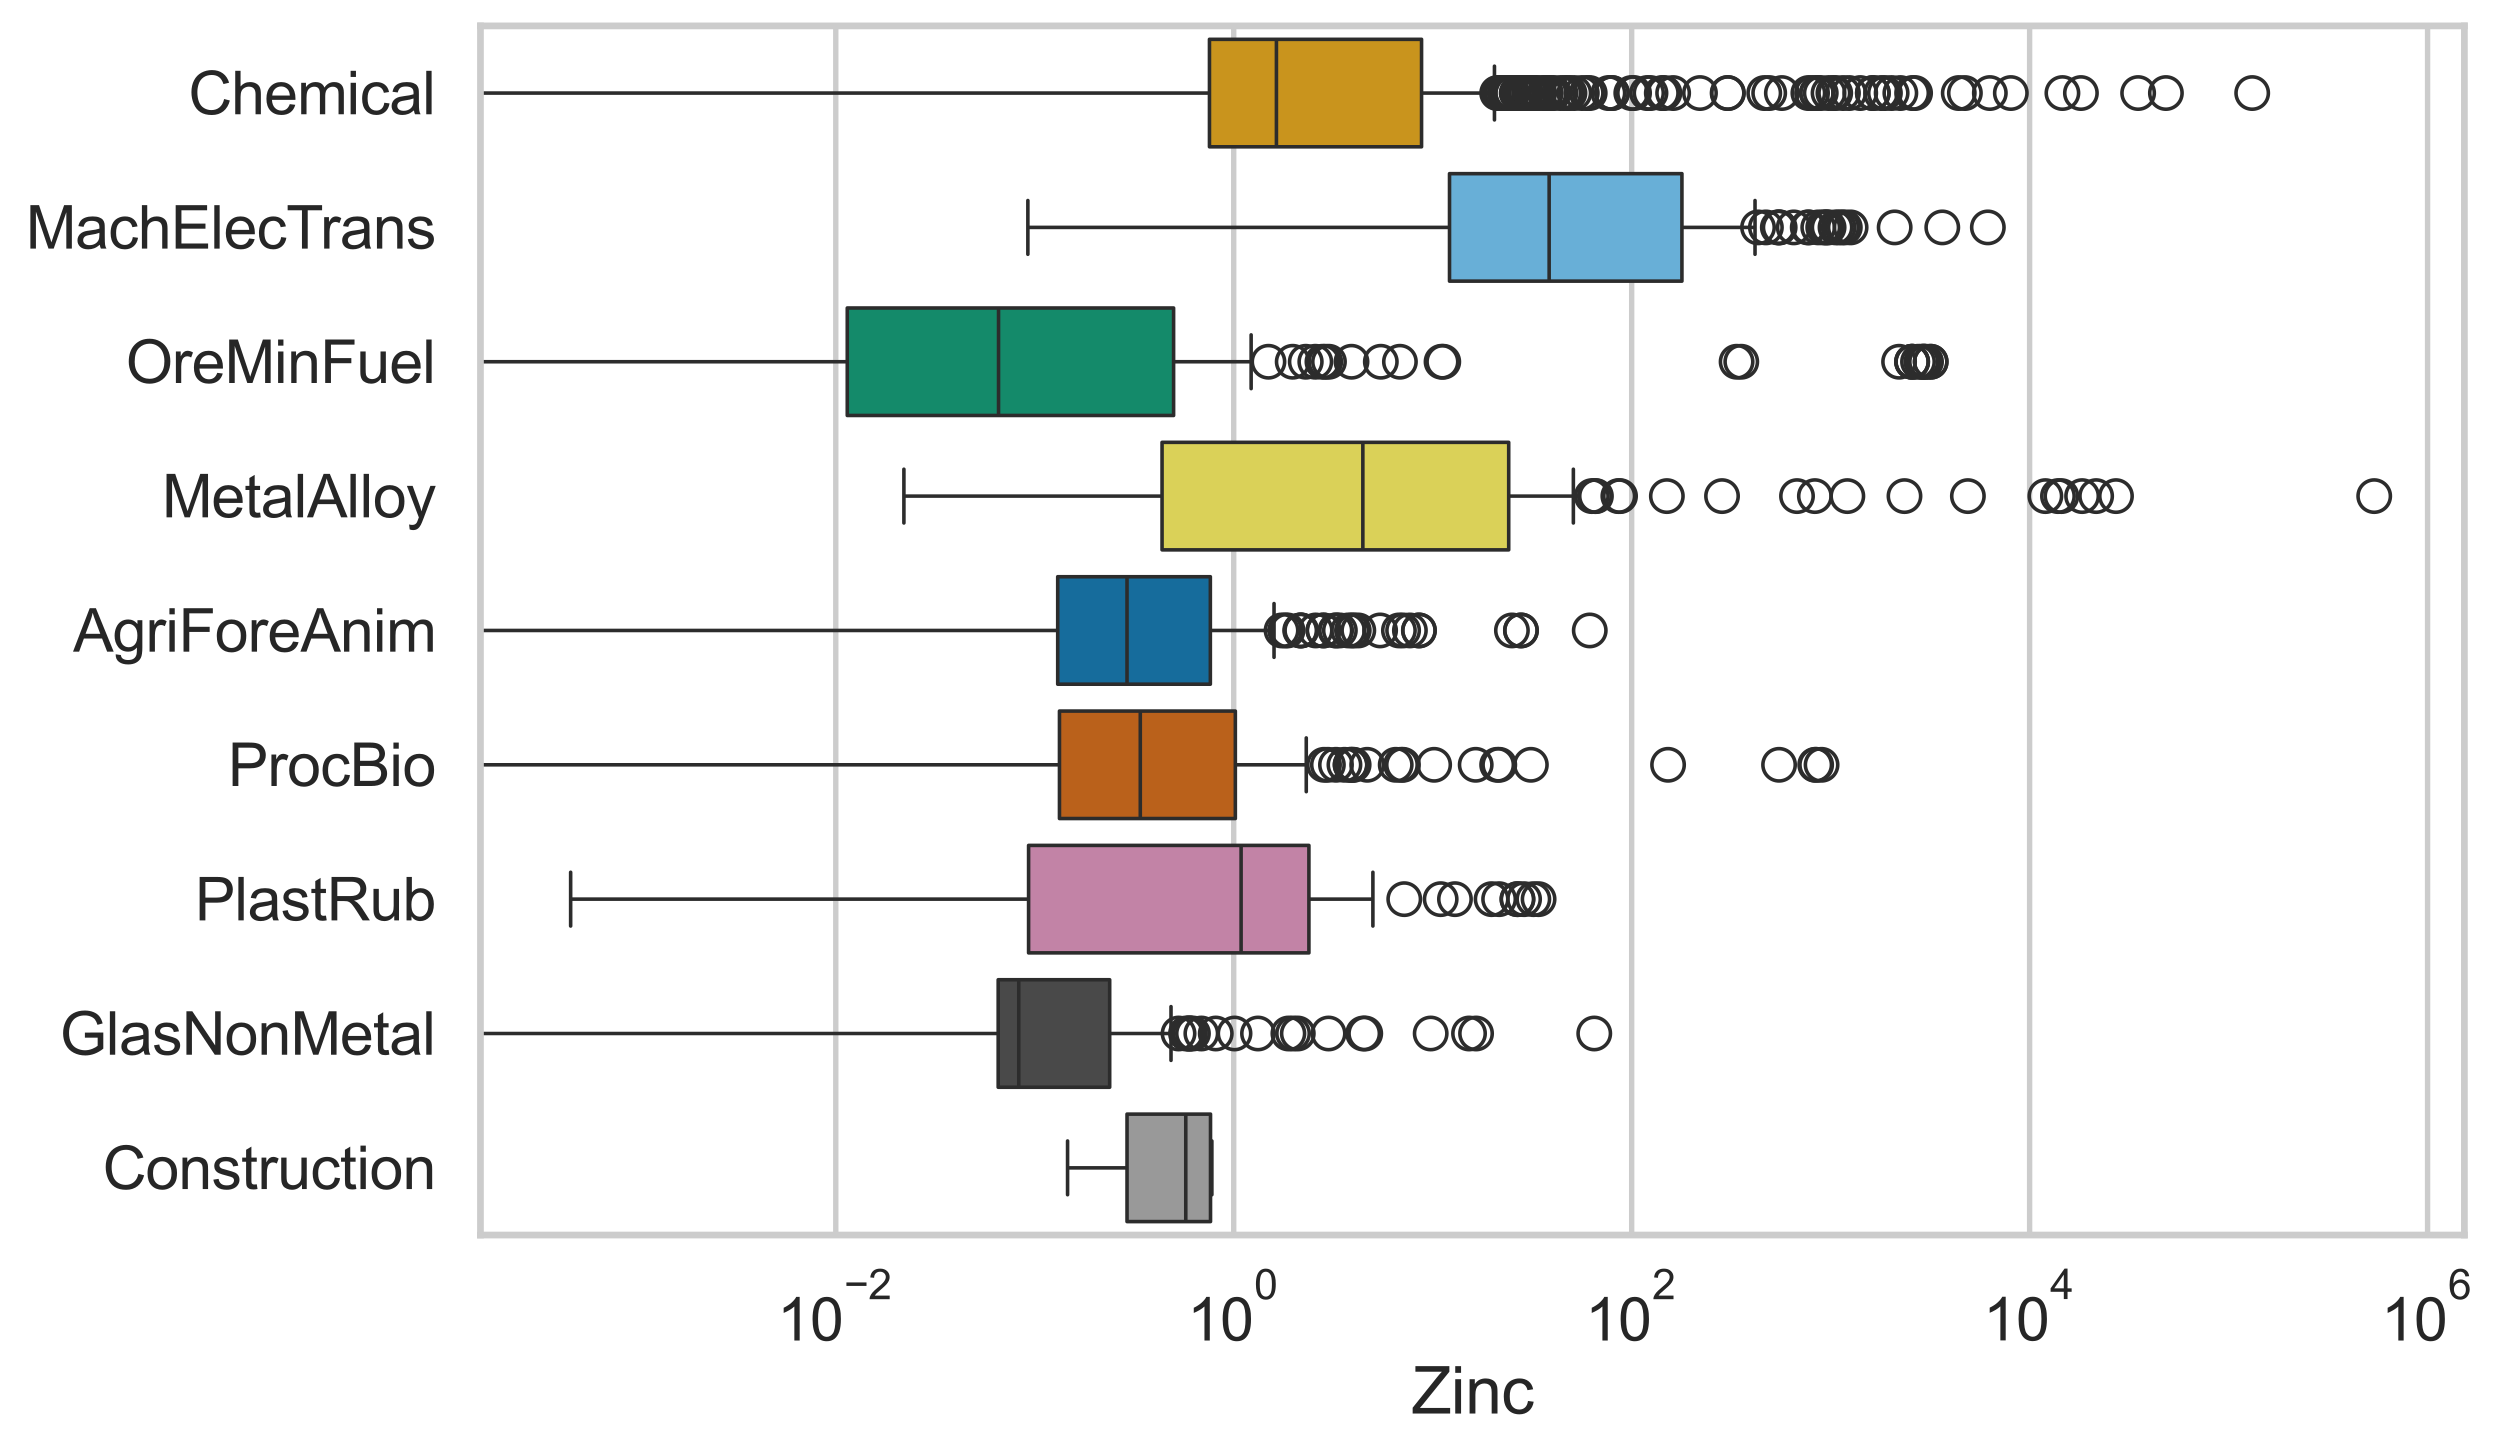 <?xml version="1.0" encoding="utf-8" standalone="no"?>
<!DOCTYPE svg PUBLIC "-//W3C//DTD SVG 1.1//EN"
  "http://www.w3.org/Graphics/SVG/1.1/DTD/svg11.dtd">
<svg xmlns:xlink="http://www.w3.org/1999/xlink" width="695.663pt" height="404.121pt" viewBox="0 0 695.663 404.121" xmlns="http://www.w3.org/2000/svg" version="1.1">
 <defs>
  <style type="text/css">*{stroke-linejoin: round; stroke-linecap: butt}</style>
 </defs>
 <g id="figure_1">
  <g id="patch_1">
   <path d="M 0 404.121 
L 695.663 404.121 
L 695.663 0 
L 0 0 
z
" style="fill: #ffffff"/>
  </g>
  <g id="axes_1">
   <g id="patch_2">
    <path d="M 133.697 343.665 
L 685.754 343.665 
L 685.754 7.2 
L 133.697 7.2 
z
" style="fill: #ffffff"/>
   </g>
   <g id="matplotlib.axis_1">
    <g id="xtick_1">
     <g id="line2d_1">
      <path d="M 232.564 343.665 
L 232.564 7.2 
" clip-path="url(#p5428b8d199)" style="fill: none; stroke: #cccccc; stroke-width: 1.5; stroke-linecap: round"/>
     </g>
     <g id="text_1">
      <!-- $\mathdefault{10^{-2}}$ -->
      <g style="fill: #262626" transform="translate(216.229 373.18) scale(0.165 -0.165)">
       <defs>
        <path id="ArialMT-31" d="M 2384 0 
L 1822 0 
L 1822 3584 
Q 1619 3391 1289 3197 
Q 959 3003 697 2906 
L 697 3450 
Q 1169 3672 1522 3987 
Q 1875 4303 2022 4600 
L 2384 4600 
L 2384 0 
z
" transform="scale(0.016)"/>
        <path id="ArialMT-30" d="M 266 2259 
Q 266 3072 433 3567 
Q 600 4063 929 4331 
Q 1259 4600 1759 4600 
Q 2128 4600 2406 4451 
Q 2684 4303 2865 4023 
Q 3047 3744 3150 3342 
Q 3253 2941 3253 2259 
Q 3253 1453 3087 958 
Q 2922 463 2592 192 
Q 2263 -78 1759 -78 
Q 1097 -78 719 397 
Q 266 969 266 2259 
z
M 844 2259 
Q 844 1131 1108 757 
Q 1372 384 1759 384 
Q 2147 384 2411 759 
Q 2675 1134 2675 2259 
Q 2675 3391 2411 3762 
Q 2147 4134 1753 4134 
Q 1366 4134 1134 3806 
Q 844 3388 844 2259 
z
" transform="scale(0.016)"/>
        <path id="ArialMT-2212" d="M 3381 1997 
L 356 1997 
L 356 2522 
L 3381 2522 
L 3381 1997 
z
" transform="scale(0.016)"/>
        <path id="ArialMT-32" d="M 3222 541 
L 3222 0 
L 194 0 
Q 188 203 259 391 
Q 375 700 629 1000 
Q 884 1300 1366 1694 
Q 2113 2306 2375 2664 
Q 2638 3022 2638 3341 
Q 2638 3675 2398 3904 
Q 2159 4134 1775 4134 
Q 1369 4134 1125 3890 
Q 881 3647 878 3216 
L 300 3275 
Q 359 3922 746 4261 
Q 1134 4600 1788 4600 
Q 2447 4600 2831 4234 
Q 3216 3869 3216 3328 
Q 3216 3053 3103 2787 
Q 2991 2522 2730 2228 
Q 2469 1934 1863 1422 
Q 1356 997 1212 845 
Q 1069 694 975 541 
L 3222 541 
z
" transform="scale(0.016)"/>
       </defs>
       <use xlink:href="#ArialMT-31" transform="translate(0 0.994)"/>
       <use xlink:href="#ArialMT-30" transform="translate(55.615 0.994)"/>
       <use xlink:href="#ArialMT-2212" transform="translate(112.973 70.688) scale(0.7)"/>
       <use xlink:href="#ArialMT-32" transform="translate(153.852 70.688) scale(0.7)"/>
      </g>
     </g>
    </g>
    <g id="xtick_2">
     <g id="line2d_2">
      <path d="M 343.301 343.665 
L 343.301 7.2 
" clip-path="url(#p5428b8d199)" style="fill: none; stroke: #cccccc; stroke-width: 1.5; stroke-linecap: round"/>
     </g>
     <g id="text_2">
      <!-- $\mathdefault{10^{0}}$ -->
      <g style="fill: #262626" transform="translate(330.348 373.18) scale(0.165 -0.165)">
       <use xlink:href="#ArialMT-31" transform="translate(0 0.994)"/>
       <use xlink:href="#ArialMT-30" transform="translate(55.615 0.994)"/>
       <use xlink:href="#ArialMT-30" transform="translate(112.973 70.688) scale(0.7)"/>
      </g>
     </g>
    </g>
    <g id="xtick_3">
     <g id="line2d_3">
      <path d="M 454.037 343.665 
L 454.037 7.2 
" clip-path="url(#p5428b8d199)" style="fill: none; stroke: #cccccc; stroke-width: 1.5; stroke-linecap: round"/>
     </g>
     <g id="text_3">
      <!-- $\mathdefault{10^{2}}$ -->
      <g style="fill: #262626" transform="translate(441.085 373.18) scale(0.165 -0.165)">
       <use xlink:href="#ArialMT-31" transform="translate(0 0.994)"/>
       <use xlink:href="#ArialMT-30" transform="translate(55.615 0.994)"/>
       <use xlink:href="#ArialMT-32" transform="translate(112.973 70.688) scale(0.7)"/>
      </g>
     </g>
    </g>
    <g id="xtick_4">
     <g id="line2d_4">
      <path d="M 564.774 343.665 
L 564.774 7.2 
" clip-path="url(#p5428b8d199)" style="fill: none; stroke: #cccccc; stroke-width: 1.5; stroke-linecap: round"/>
     </g>
     <g id="text_4">
      <!-- $\mathdefault{10^{4}}$ -->
      <g style="fill: #262626" transform="translate(551.822 373.015) scale(0.165 -0.165)">
       <defs>
        <path id="ArialMT-34" d="M 2069 0 
L 2069 1097 
L 81 1097 
L 81 1613 
L 2172 4581 
L 2631 4581 
L 2631 1613 
L 3250 1613 
L 3250 1097 
L 2631 1097 
L 2631 0 
L 2069 0 
z
M 2069 1613 
L 2069 3678 
L 634 1613 
L 2069 1613 
z
" transform="scale(0.016)"/>
       </defs>
       <use xlink:href="#ArialMT-31" transform="translate(0 0.202)"/>
       <use xlink:href="#ArialMT-30" transform="translate(55.615 0.202)"/>
       <use xlink:href="#ArialMT-34" transform="translate(112.973 69.895) scale(0.7)"/>
      </g>
     </g>
    </g>
    <g id="xtick_5">
     <g id="line2d_5">
      <path d="M 675.511 343.665 
L 675.511 7.2 
" clip-path="url(#p5428b8d199)" style="fill: none; stroke: #cccccc; stroke-width: 1.5; stroke-linecap: round"/>
     </g>
     <g id="text_5">
      <!-- $\mathdefault{10^{6}}$ -->
      <g style="fill: #262626" transform="translate(662.558 373.18) scale(0.165 -0.165)">
       <defs>
        <path id="ArialMT-36" d="M 3184 3459 
L 2625 3416 
Q 2550 3747 2413 3897 
Q 2184 4138 1850 4138 
Q 1581 4138 1378 3988 
Q 1113 3794 959 3422 
Q 806 3050 800 2363 
Q 1003 2672 1297 2822 
Q 1591 2972 1913 2972 
Q 2475 2972 2870 2558 
Q 3266 2144 3266 1488 
Q 3266 1056 3080 686 
Q 2894 316 2569 119 
Q 2244 -78 1831 -78 
Q 1128 -78 684 439 
Q 241 956 241 2144 
Q 241 3472 731 4075 
Q 1159 4600 1884 4600 
Q 2425 4600 2770 4297 
Q 3116 3994 3184 3459 
z
M 888 1484 
Q 888 1194 1011 928 
Q 1134 663 1356 523 
Q 1578 384 1822 384 
Q 2178 384 2434 671 
Q 2691 959 2691 1453 
Q 2691 1928 2437 2201 
Q 2184 2475 1800 2475 
Q 1419 2475 1153 2201 
Q 888 1928 888 1484 
z
" transform="scale(0.016)"/>
       </defs>
       <use xlink:href="#ArialMT-31" transform="translate(0 0.994)"/>
       <use xlink:href="#ArialMT-30" transform="translate(55.615 0.994)"/>
       <use xlink:href="#ArialMT-36" transform="translate(112.973 70.688) scale(0.7)"/>
      </g>
     </g>
    </g>
    <g id="text_6">
     <!-- Zinc -->
     <g style="fill: #262626" transform="translate(392.724 393.344) scale(0.18 -0.18)">
      <defs>
       <path id="ArialMT-5a" d="M 128 0 
L 128 563 
L 2475 3497 
Q 2725 3809 2950 4041 
L 394 4041 
L 394 4581 
L 3675 4581 
L 3675 4041 
L 1103 863 
L 825 541 
L 3750 541 
L 3750 0 
L 128 0 
z
" transform="scale(0.016)"/>
       <path id="ArialMT-69" d="M 425 3934 
L 425 4581 
L 988 4581 
L 988 3934 
L 425 3934 
z
M 425 0 
L 425 3319 
L 988 3319 
L 988 0 
L 425 0 
z
" transform="scale(0.016)"/>
       <path id="ArialMT-6e" d="M 422 0 
L 422 3319 
L 928 3319 
L 928 2847 
Q 1294 3394 1984 3394 
Q 2284 3394 2536 3286 
Q 2788 3178 2913 3003 
Q 3038 2828 3088 2588 
Q 3119 2431 3119 2041 
L 3119 0 
L 2556 0 
L 2556 2019 
Q 2556 2363 2490 2533 
Q 2425 2703 2258 2804 
Q 2091 2906 1866 2906 
Q 1506 2906 1245 2678 
Q 984 2450 984 1813 
L 984 0 
L 422 0 
z
" transform="scale(0.016)"/>
       <path id="ArialMT-63" d="M 2588 1216 
L 3141 1144 
Q 3050 572 2676 248 
Q 2303 -75 1759 -75 
Q 1078 -75 664 370 
Q 250 816 250 1647 
Q 250 2184 428 2587 
Q 606 2991 970 3192 
Q 1334 3394 1763 3394 
Q 2303 3394 2647 3120 
Q 2991 2847 3088 2344 
L 2541 2259 
Q 2463 2594 2264 2762 
Q 2066 2931 1784 2931 
Q 1359 2931 1093 2626 
Q 828 2322 828 1663 
Q 828 994 1084 691 
Q 1341 388 1753 388 
Q 2084 388 2306 591 
Q 2528 794 2588 1216 
z
" transform="scale(0.016)"/>
      </defs>
      <use xlink:href="#ArialMT-5a"/>
      <use xlink:href="#ArialMT-69" transform="translate(61.084 0)"/>
      <use xlink:href="#ArialMT-6e" transform="translate(83.301 0)"/>
      <use xlink:href="#ArialMT-63" transform="translate(138.916 0)"/>
     </g>
    </g>
   </g>
   <g id="matplotlib.axis_2">
    <g id="ytick_1">
     <g id="text_7">
      <!-- Chemical -->
      <g style="fill: #262626" transform="translate(52.428 31.798) scale(0.165 -0.165)">
       <defs>
        <path id="ArialMT-43" d="M 3763 1606 
L 4369 1453 
Q 4178 706 3683 314 
Q 3188 -78 2472 -78 
Q 1731 -78 1267 223 
Q 803 525 561 1097 
Q 319 1669 319 2325 
Q 319 3041 592 3573 
Q 866 4106 1370 4382 
Q 1875 4659 2481 4659 
Q 3169 4659 3637 4309 
Q 4106 3959 4291 3325 
L 3694 3184 
Q 3534 3684 3231 3912 
Q 2928 4141 2469 4141 
Q 1941 4141 1586 3887 
Q 1231 3634 1087 3207 
Q 944 2781 944 2328 
Q 944 1744 1114 1308 
Q 1284 872 1643 656 
Q 2003 441 2422 441 
Q 2931 441 3284 734 
Q 3638 1028 3763 1606 
z
" transform="scale(0.016)"/>
        <path id="ArialMT-68" d="M 422 0 
L 422 4581 
L 984 4581 
L 984 2938 
Q 1378 3394 1978 3394 
Q 2347 3394 2619 3248 
Q 2891 3103 3008 2847 
Q 3125 2591 3125 2103 
L 3125 0 
L 2563 0 
L 2563 2103 
Q 2563 2525 2380 2717 
Q 2197 2909 1863 2909 
Q 1613 2909 1392 2779 
Q 1172 2650 1078 2428 
Q 984 2206 984 1816 
L 984 0 
L 422 0 
z
" transform="scale(0.016)"/>
        <path id="ArialMT-65" d="M 2694 1069 
L 3275 997 
Q 3138 488 2766 206 
Q 2394 -75 1816 -75 
Q 1088 -75 661 373 
Q 234 822 234 1631 
Q 234 2469 665 2931 
Q 1097 3394 1784 3394 
Q 2450 3394 2872 2941 
Q 3294 2488 3294 1666 
Q 3294 1616 3291 1516 
L 816 1516 
Q 847 969 1125 678 
Q 1403 388 1819 388 
Q 2128 388 2347 550 
Q 2566 713 2694 1069 
z
M 847 1978 
L 2700 1978 
Q 2663 2397 2488 2606 
Q 2219 2931 1791 2931 
Q 1403 2931 1139 2672 
Q 875 2413 847 1978 
z
" transform="scale(0.016)"/>
        <path id="ArialMT-6d" d="M 422 0 
L 422 3319 
L 925 3319 
L 925 2853 
Q 1081 3097 1340 3245 
Q 1600 3394 1931 3394 
Q 2300 3394 2536 3241 
Q 2772 3088 2869 2813 
Q 3263 3394 3894 3394 
Q 4388 3394 4653 3120 
Q 4919 2847 4919 2278 
L 4919 0 
L 4359 0 
L 4359 2091 
Q 4359 2428 4304 2576 
Q 4250 2725 4106 2815 
Q 3963 2906 3769 2906 
Q 3419 2906 3187 2673 
Q 2956 2441 2956 1928 
L 2956 0 
L 2394 0 
L 2394 2156 
Q 2394 2531 2256 2718 
Q 2119 2906 1806 2906 
Q 1569 2906 1367 2781 
Q 1166 2656 1075 2415 
Q 984 2175 984 1722 
L 984 0 
L 422 0 
z
" transform="scale(0.016)"/>
        <path id="ArialMT-61" d="M 2588 409 
Q 2275 144 1986 34 
Q 1697 -75 1366 -75 
Q 819 -75 525 192 
Q 231 459 231 875 
Q 231 1119 342 1320 
Q 453 1522 633 1644 
Q 813 1766 1038 1828 
Q 1203 1872 1538 1913 
Q 2219 1994 2541 2106 
Q 2544 2222 2544 2253 
Q 2544 2597 2384 2738 
Q 2169 2928 1744 2928 
Q 1347 2928 1158 2789 
Q 969 2650 878 2297 
L 328 2372 
Q 403 2725 575 2942 
Q 747 3159 1072 3276 
Q 1397 3394 1825 3394 
Q 2250 3394 2515 3294 
Q 2781 3194 2906 3042 
Q 3031 2891 3081 2659 
Q 3109 2516 3109 2141 
L 3109 1391 
Q 3109 606 3145 398 
Q 3181 191 3288 0 
L 2700 0 
Q 2613 175 2588 409 
z
M 2541 1666 
Q 2234 1541 1622 1453 
Q 1275 1403 1131 1340 
Q 988 1278 909 1158 
Q 831 1038 831 891 
Q 831 666 1001 516 
Q 1172 366 1500 366 
Q 1825 366 2078 508 
Q 2331 650 2450 897 
Q 2541 1088 2541 1459 
L 2541 1666 
z
" transform="scale(0.016)"/>
        <path id="ArialMT-6c" d="M 409 0 
L 409 4581 
L 972 4581 
L 972 0 
L 409 0 
z
" transform="scale(0.016)"/>
       </defs>
       <use xlink:href="#ArialMT-43"/>
       <use xlink:href="#ArialMT-68" transform="translate(72.217 0)"/>
       <use xlink:href="#ArialMT-65" transform="translate(127.832 0)"/>
       <use xlink:href="#ArialMT-6d" transform="translate(183.447 0)"/>
       <use xlink:href="#ArialMT-69" transform="translate(266.748 0)"/>
       <use xlink:href="#ArialMT-63" transform="translate(288.965 0)"/>
       <use xlink:href="#ArialMT-61" transform="translate(338.965 0)"/>
       <use xlink:href="#ArialMT-6c" transform="translate(394.58 0)"/>
      </g>
     </g>
    </g>
    <g id="ytick_2">
     <g id="text_8">
      <!-- MachElecTrans -->
      <g style="fill: #262626" transform="translate(7.2 69.183) scale(0.165 -0.165)">
       <defs>
        <path id="ArialMT-4d" d="M 475 0 
L 475 4581 
L 1388 4581 
L 2472 1338 
Q 2622 884 2691 659 
Q 2769 909 2934 1394 
L 4031 4581 
L 4847 4581 
L 4847 0 
L 4263 0 
L 4263 3834 
L 2931 0 
L 2384 0 
L 1059 3900 
L 1059 0 
L 475 0 
z
" transform="scale(0.016)"/>
        <path id="ArialMT-45" d="M 506 0 
L 506 4581 
L 3819 4581 
L 3819 4041 
L 1113 4041 
L 1113 2638 
L 3647 2638 
L 3647 2100 
L 1113 2100 
L 1113 541 
L 3925 541 
L 3925 0 
L 506 0 
z
" transform="scale(0.016)"/>
        <path id="ArialMT-54" d="M 1659 0 
L 1659 4041 
L 150 4041 
L 150 4581 
L 3781 4581 
L 3781 4041 
L 2266 4041 
L 2266 0 
L 1659 0 
z
" transform="scale(0.016)"/>
        <path id="ArialMT-72" d="M 416 0 
L 416 3319 
L 922 3319 
L 922 2816 
Q 1116 3169 1280 3281 
Q 1444 3394 1641 3394 
Q 1925 3394 2219 3213 
L 2025 2691 
Q 1819 2813 1613 2813 
Q 1428 2813 1281 2702 
Q 1134 2591 1072 2394 
Q 978 2094 978 1738 
L 978 0 
L 416 0 
z
" transform="scale(0.016)"/>
        <path id="ArialMT-73" d="M 197 991 
L 753 1078 
Q 800 744 1014 566 
Q 1228 388 1613 388 
Q 2000 388 2187 545 
Q 2375 703 2375 916 
Q 2375 1106 2209 1216 
Q 2094 1291 1634 1406 
Q 1016 1563 777 1677 
Q 538 1791 414 1992 
Q 291 2194 291 2438 
Q 291 2659 392 2848 
Q 494 3038 669 3163 
Q 800 3259 1026 3326 
Q 1253 3394 1513 3394 
Q 1903 3394 2198 3281 
Q 2494 3169 2634 2976 
Q 2775 2784 2828 2463 
L 2278 2388 
Q 2241 2644 2061 2787 
Q 1881 2931 1553 2931 
Q 1166 2931 1000 2803 
Q 834 2675 834 2503 
Q 834 2394 903 2306 
Q 972 2216 1119 2156 
Q 1203 2125 1616 2013 
Q 2213 1853 2448 1751 
Q 2684 1650 2818 1456 
Q 2953 1263 2953 975 
Q 2953 694 2789 445 
Q 2625 197 2315 61 
Q 2006 -75 1616 -75 
Q 969 -75 630 194 
Q 291 463 197 991 
z
" transform="scale(0.016)"/>
       </defs>
       <use xlink:href="#ArialMT-4d"/>
       <use xlink:href="#ArialMT-61" transform="translate(83.301 0)"/>
       <use xlink:href="#ArialMT-63" transform="translate(138.916 0)"/>
       <use xlink:href="#ArialMT-68" transform="translate(188.916 0)"/>
       <use xlink:href="#ArialMT-45" transform="translate(244.531 0)"/>
       <use xlink:href="#ArialMT-6c" transform="translate(311.23 0)"/>
       <use xlink:href="#ArialMT-65" transform="translate(333.447 0)"/>
       <use xlink:href="#ArialMT-63" transform="translate(389.062 0)"/>
       <use xlink:href="#ArialMT-54" transform="translate(439.062 0)"/>
       <use xlink:href="#ArialMT-72" transform="translate(496.396 0)"/>
       <use xlink:href="#ArialMT-61" transform="translate(529.697 0)"/>
       <use xlink:href="#ArialMT-6e" transform="translate(585.312 0)"/>
       <use xlink:href="#ArialMT-73" transform="translate(640.928 0)"/>
      </g>
     </g>
    </g>
    <g id="ytick_3">
     <g id="text_9">
      <!-- OreMinFuel -->
      <g style="fill: #262626" transform="translate(35.013 106.568) scale(0.165 -0.165)">
       <defs>
        <path id="ArialMT-4f" d="M 309 2231 
Q 309 3372 921 4017 
Q 1534 4663 2503 4663 
Q 3138 4663 3647 4359 
Q 4156 4056 4423 3514 
Q 4691 2972 4691 2284 
Q 4691 1588 4409 1038 
Q 4128 488 3612 205 
Q 3097 -78 2500 -78 
Q 1853 -78 1343 234 
Q 834 547 571 1087 
Q 309 1628 309 2231 
z
M 934 2222 
Q 934 1394 1379 917 
Q 1825 441 2497 441 
Q 3181 441 3623 922 
Q 4066 1403 4066 2288 
Q 4066 2847 3877 3264 
Q 3688 3681 3323 3911 
Q 2959 4141 2506 4141 
Q 1863 4141 1398 3698 
Q 934 3256 934 2222 
z
" transform="scale(0.016)"/>
        <path id="ArialMT-46" d="M 525 0 
L 525 4581 
L 3616 4581 
L 3616 4041 
L 1131 4041 
L 1131 2622 
L 3281 2622 
L 3281 2081 
L 1131 2081 
L 1131 0 
L 525 0 
z
" transform="scale(0.016)"/>
        <path id="ArialMT-75" d="M 2597 0 
L 2597 488 
Q 2209 -75 1544 -75 
Q 1250 -75 995 37 
Q 741 150 617 320 
Q 494 491 444 738 
Q 409 903 409 1263 
L 409 3319 
L 972 3319 
L 972 1478 
Q 972 1038 1006 884 
Q 1059 663 1231 536 
Q 1403 409 1656 409 
Q 1909 409 2131 539 
Q 2353 669 2445 892 
Q 2538 1116 2538 1541 
L 2538 3319 
L 3100 3319 
L 3100 0 
L 2597 0 
z
" transform="scale(0.016)"/>
       </defs>
       <use xlink:href="#ArialMT-4f"/>
       <use xlink:href="#ArialMT-72" transform="translate(77.783 0)"/>
       <use xlink:href="#ArialMT-65" transform="translate(111.084 0)"/>
       <use xlink:href="#ArialMT-4d" transform="translate(166.699 0)"/>
       <use xlink:href="#ArialMT-69" transform="translate(250 0)"/>
       <use xlink:href="#ArialMT-6e" transform="translate(272.217 0)"/>
       <use xlink:href="#ArialMT-46" transform="translate(327.832 0)"/>
       <use xlink:href="#ArialMT-75" transform="translate(388.916 0)"/>
       <use xlink:href="#ArialMT-65" transform="translate(444.531 0)"/>
       <use xlink:href="#ArialMT-6c" transform="translate(500.146 0)"/>
      </g>
     </g>
    </g>
    <g id="ytick_4">
     <g id="text_10">
      <!-- MetalAlloy -->
      <g style="fill: #262626" transform="translate(45.088 143.953) scale(0.165 -0.165)">
       <defs>
        <path id="ArialMT-74" d="M 1650 503 
L 1731 6 
Q 1494 -44 1306 -44 
Q 1000 -44 831 53 
Q 663 150 594 308 
Q 525 466 525 972 
L 525 2881 
L 113 2881 
L 113 3319 
L 525 3319 
L 525 4141 
L 1084 4478 
L 1084 3319 
L 1650 3319 
L 1650 2881 
L 1084 2881 
L 1084 941 
Q 1084 700 1114 631 
Q 1144 563 1211 522 
Q 1278 481 1403 481 
Q 1497 481 1650 503 
z
" transform="scale(0.016)"/>
        <path id="ArialMT-41" d="M -9 0 
L 1750 4581 
L 2403 4581 
L 4278 0 
L 3588 0 
L 3053 1388 
L 1138 1388 
L 634 0 
L -9 0 
z
M 1313 1881 
L 2866 1881 
L 2388 3150 
Q 2169 3728 2063 4100 
Q 1975 3659 1816 3225 
L 1313 1881 
z
" transform="scale(0.016)"/>
        <path id="ArialMT-6f" d="M 213 1659 
Q 213 2581 725 3025 
Q 1153 3394 1769 3394 
Q 2453 3394 2887 2945 
Q 3322 2497 3322 1706 
Q 3322 1066 3130 698 
Q 2938 331 2570 128 
Q 2203 -75 1769 -75 
Q 1072 -75 642 372 
Q 213 819 213 1659 
z
M 791 1659 
Q 791 1022 1069 705 
Q 1347 388 1769 388 
Q 2188 388 2466 706 
Q 2744 1025 2744 1678 
Q 2744 2294 2464 2611 
Q 2184 2928 1769 2928 
Q 1347 2928 1069 2612 
Q 791 2297 791 1659 
z
" transform="scale(0.016)"/>
        <path id="ArialMT-79" d="M 397 -1278 
L 334 -750 
Q 519 -800 656 -800 
Q 844 -800 956 -737 
Q 1069 -675 1141 -563 
Q 1194 -478 1313 -144 
Q 1328 -97 1363 -6 
L 103 3319 
L 709 3319 
L 1400 1397 
Q 1534 1031 1641 628 
Q 1738 1016 1872 1384 
L 2581 3319 
L 3144 3319 
L 1881 -56 
Q 1678 -603 1566 -809 
Q 1416 -1088 1222 -1217 
Q 1028 -1347 759 -1347 
Q 597 -1347 397 -1278 
z
" transform="scale(0.016)"/>
       </defs>
       <use xlink:href="#ArialMT-4d"/>
       <use xlink:href="#ArialMT-65" transform="translate(83.301 0)"/>
       <use xlink:href="#ArialMT-74" transform="translate(138.916 0)"/>
       <use xlink:href="#ArialMT-61" transform="translate(166.699 0)"/>
       <use xlink:href="#ArialMT-6c" transform="translate(222.314 0)"/>
       <use xlink:href="#ArialMT-41" transform="translate(244.531 0)"/>
       <use xlink:href="#ArialMT-6c" transform="translate(311.23 0)"/>
       <use xlink:href="#ArialMT-6c" transform="translate(333.447 0)"/>
       <use xlink:href="#ArialMT-6f" transform="translate(355.664 0)"/>
       <use xlink:href="#ArialMT-79" transform="translate(411.279 0)"/>
      </g>
     </g>
    </g>
    <g id="ytick_5">
     <g id="text_11">
      <!-- AgriForeAnim -->
      <g style="fill: #262626" transform="translate(20.341 181.337) scale(0.165 -0.165)">
       <defs>
        <path id="ArialMT-67" d="M 319 -275 
L 866 -356 
Q 900 -609 1056 -725 
Q 1266 -881 1628 -881 
Q 2019 -881 2231 -725 
Q 2444 -569 2519 -288 
Q 2563 -116 2559 434 
Q 2191 0 1641 0 
Q 956 0 581 494 
Q 206 988 206 1678 
Q 206 2153 378 2554 
Q 550 2956 876 3175 
Q 1203 3394 1644 3394 
Q 2231 3394 2613 2919 
L 2613 3319 
L 3131 3319 
L 3131 450 
Q 3131 -325 2973 -648 
Q 2816 -972 2473 -1159 
Q 2131 -1347 1631 -1347 
Q 1038 -1347 672 -1080 
Q 306 -813 319 -275 
z
M 784 1719 
Q 784 1066 1043 766 
Q 1303 466 1694 466 
Q 2081 466 2343 764 
Q 2606 1063 2606 1700 
Q 2606 2309 2336 2618 
Q 2066 2928 1684 2928 
Q 1309 2928 1046 2623 
Q 784 2319 784 1719 
z
" transform="scale(0.016)"/>
       </defs>
       <use xlink:href="#ArialMT-41"/>
       <use xlink:href="#ArialMT-67" transform="translate(66.699 0)"/>
       <use xlink:href="#ArialMT-72" transform="translate(122.314 0)"/>
       <use xlink:href="#ArialMT-69" transform="translate(155.615 0)"/>
       <use xlink:href="#ArialMT-46" transform="translate(177.832 0)"/>
       <use xlink:href="#ArialMT-6f" transform="translate(238.916 0)"/>
       <use xlink:href="#ArialMT-72" transform="translate(294.531 0)"/>
       <use xlink:href="#ArialMT-65" transform="translate(327.832 0)"/>
       <use xlink:href="#ArialMT-41" transform="translate(383.447 0)"/>
       <use xlink:href="#ArialMT-6e" transform="translate(450.146 0)"/>
       <use xlink:href="#ArialMT-69" transform="translate(505.762 0)"/>
       <use xlink:href="#ArialMT-6d" transform="translate(527.979 0)"/>
      </g>
     </g>
    </g>
    <g id="ytick_6">
     <g id="text_12">
      <!-- ProcBio -->
      <g style="fill: #262626" transform="translate(63.424 218.722) scale(0.165 -0.165)">
       <defs>
        <path id="ArialMT-50" d="M 494 0 
L 494 4581 
L 2222 4581 
Q 2678 4581 2919 4538 
Q 3256 4481 3484 4323 
Q 3713 4166 3852 3881 
Q 3991 3597 3991 3256 
Q 3991 2672 3619 2267 
Q 3247 1863 2275 1863 
L 1100 1863 
L 1100 0 
L 494 0 
z
M 1100 2403 
L 2284 2403 
Q 2872 2403 3119 2622 
Q 3366 2841 3366 3238 
Q 3366 3525 3220 3729 
Q 3075 3934 2838 4000 
Q 2684 4041 2272 4041 
L 1100 4041 
L 1100 2403 
z
" transform="scale(0.016)"/>
        <path id="ArialMT-42" d="M 469 0 
L 469 4581 
L 2188 4581 
Q 2713 4581 3030 4442 
Q 3347 4303 3526 4014 
Q 3706 3725 3706 3409 
Q 3706 3116 3547 2856 
Q 3388 2597 3066 2438 
Q 3481 2316 3704 2022 
Q 3928 1728 3928 1328 
Q 3928 1006 3792 729 
Q 3656 453 3456 303 
Q 3256 153 2954 76 
Q 2653 0 2216 0 
L 469 0 
z
M 1075 2656 
L 2066 2656 
Q 2469 2656 2644 2709 
Q 2875 2778 2992 2937 
Q 3109 3097 3109 3338 
Q 3109 3566 3000 3739 
Q 2891 3913 2687 3977 
Q 2484 4041 1991 4041 
L 1075 4041 
L 1075 2656 
z
M 1075 541 
L 2216 541 
Q 2509 541 2628 563 
Q 2838 600 2978 687 
Q 3119 775 3209 942 
Q 3300 1109 3300 1328 
Q 3300 1584 3169 1773 
Q 3038 1963 2805 2039 
Q 2572 2116 2134 2116 
L 1075 2116 
L 1075 541 
z
" transform="scale(0.016)"/>
       </defs>
       <use xlink:href="#ArialMT-50"/>
       <use xlink:href="#ArialMT-72" transform="translate(66.699 0)"/>
       <use xlink:href="#ArialMT-6f" transform="translate(100 0)"/>
       <use xlink:href="#ArialMT-63" transform="translate(155.615 0)"/>
       <use xlink:href="#ArialMT-42" transform="translate(205.615 0)"/>
       <use xlink:href="#ArialMT-69" transform="translate(272.314 0)"/>
       <use xlink:href="#ArialMT-6f" transform="translate(294.531 0)"/>
      </g>
     </g>
    </g>
    <g id="ytick_7">
     <g id="text_13">
      <!-- PlastRub -->
      <g style="fill: #262626" transform="translate(54.248 256.107) scale(0.165 -0.165)">
       <defs>
        <path id="ArialMT-52" d="M 503 0 
L 503 4581 
L 2534 4581 
Q 3147 4581 3465 4457 
Q 3784 4334 3975 4021 
Q 4166 3709 4166 3331 
Q 4166 2844 3850 2509 
Q 3534 2175 2875 2084 
Q 3116 1969 3241 1856 
Q 3506 1613 3744 1247 
L 4541 0 
L 3778 0 
L 3172 953 
Q 2906 1366 2734 1584 
Q 2563 1803 2427 1890 
Q 2291 1978 2150 2013 
Q 2047 2034 1813 2034 
L 1109 2034 
L 1109 0 
L 503 0 
z
M 1109 2559 
L 2413 2559 
Q 2828 2559 3062 2645 
Q 3297 2731 3419 2920 
Q 3541 3109 3541 3331 
Q 3541 3656 3305 3865 
Q 3069 4075 2559 4075 
L 1109 4075 
L 1109 2559 
z
" transform="scale(0.016)"/>
        <path id="ArialMT-62" d="M 941 0 
L 419 0 
L 419 4581 
L 981 4581 
L 981 2947 
Q 1338 3394 1891 3394 
Q 2197 3394 2470 3270 
Q 2744 3147 2920 2923 
Q 3097 2700 3197 2384 
Q 3297 2069 3297 1709 
Q 3297 856 2875 390 
Q 2453 -75 1863 -75 
Q 1275 -75 941 416 
L 941 0 
z
M 934 1684 
Q 934 1088 1097 822 
Q 1363 388 1816 388 
Q 2184 388 2453 708 
Q 2722 1028 2722 1663 
Q 2722 2313 2464 2622 
Q 2206 2931 1841 2931 
Q 1472 2931 1203 2611 
Q 934 2291 934 1684 
z
" transform="scale(0.016)"/>
       </defs>
       <use xlink:href="#ArialMT-50"/>
       <use xlink:href="#ArialMT-6c" transform="translate(66.699 0)"/>
       <use xlink:href="#ArialMT-61" transform="translate(88.916 0)"/>
       <use xlink:href="#ArialMT-73" transform="translate(144.531 0)"/>
       <use xlink:href="#ArialMT-74" transform="translate(194.531 0)"/>
       <use xlink:href="#ArialMT-52" transform="translate(222.314 0)"/>
       <use xlink:href="#ArialMT-75" transform="translate(294.531 0)"/>
       <use xlink:href="#ArialMT-62" transform="translate(350.146 0)"/>
      </g>
     </g>
    </g>
    <g id="ytick_8">
     <g id="text_14">
      <!-- GlasNonMetal -->
      <g style="fill: #262626" transform="translate(16.659 293.492) scale(0.165 -0.165)">
       <defs>
        <path id="ArialMT-47" d="M 2638 1797 
L 2638 2334 
L 4578 2338 
L 4578 638 
Q 4131 281 3656 101 
Q 3181 -78 2681 -78 
Q 2006 -78 1454 211 
Q 903 500 622 1047 
Q 341 1594 341 2269 
Q 341 2938 620 3517 
Q 900 4097 1425 4378 
Q 1950 4659 2634 4659 
Q 3131 4659 3532 4498 
Q 3934 4338 4162 4050 
Q 4391 3763 4509 3300 
L 3963 3150 
Q 3859 3500 3706 3700 
Q 3553 3900 3268 4020 
Q 2984 4141 2638 4141 
Q 2222 4141 1919 4014 
Q 1616 3888 1430 3681 
Q 1244 3475 1141 3228 
Q 966 2803 966 2306 
Q 966 1694 1177 1281 
Q 1388 869 1791 669 
Q 2194 469 2647 469 
Q 3041 469 3416 620 
Q 3791 772 3984 944 
L 3984 1797 
L 2638 1797 
z
" transform="scale(0.016)"/>
        <path id="ArialMT-4e" d="M 488 0 
L 488 4581 
L 1109 4581 
L 3516 984 
L 3516 4581 
L 4097 4581 
L 4097 0 
L 3475 0 
L 1069 3600 
L 1069 0 
L 488 0 
z
" transform="scale(0.016)"/>
       </defs>
       <use xlink:href="#ArialMT-47"/>
       <use xlink:href="#ArialMT-6c" transform="translate(77.783 0)"/>
       <use xlink:href="#ArialMT-61" transform="translate(100 0)"/>
       <use xlink:href="#ArialMT-73" transform="translate(155.615 0)"/>
       <use xlink:href="#ArialMT-4e" transform="translate(205.615 0)"/>
       <use xlink:href="#ArialMT-6f" transform="translate(277.832 0)"/>
       <use xlink:href="#ArialMT-6e" transform="translate(333.447 0)"/>
       <use xlink:href="#ArialMT-4d" transform="translate(389.062 0)"/>
       <use xlink:href="#ArialMT-65" transform="translate(472.363 0)"/>
       <use xlink:href="#ArialMT-74" transform="translate(527.979 0)"/>
       <use xlink:href="#ArialMT-61" transform="translate(555.762 0)"/>
       <use xlink:href="#ArialMT-6c" transform="translate(611.377 0)"/>
      </g>
     </g>
    </g>
    <g id="ytick_9">
     <g id="text_15">
      <!-- Construction -->
      <g style="fill: #262626" transform="translate(28.575 330.877) scale(0.165 -0.165)">
       <use xlink:href="#ArialMT-43"/>
       <use xlink:href="#ArialMT-6f" transform="translate(72.217 0)"/>
       <use xlink:href="#ArialMT-6e" transform="translate(127.832 0)"/>
       <use xlink:href="#ArialMT-73" transform="translate(183.447 0)"/>
       <use xlink:href="#ArialMT-74" transform="translate(233.447 0)"/>
       <use xlink:href="#ArialMT-72" transform="translate(261.23 0)"/>
       <use xlink:href="#ArialMT-75" transform="translate(294.531 0)"/>
       <use xlink:href="#ArialMT-63" transform="translate(350.146 0)"/>
       <use xlink:href="#ArialMT-74" transform="translate(400.146 0)"/>
       <use xlink:href="#ArialMT-69" transform="translate(427.93 0)"/>
       <use xlink:href="#ArialMT-6f" transform="translate(450.146 0)"/>
       <use xlink:href="#ArialMT-6e" transform="translate(505.762 0)"/>
      </g>
     </g>
    </g>
   </g>
   <g id="patch_3">
    <path d="M 336.552 10.938 
L 336.552 40.846 
L 395.567 40.846 
L 395.567 10.938 
L 336.552 10.938 
z
" clip-path="url(#p5428b8d199)" style="fill: #c9941d; stroke: #2c2c2c; stroke-linejoin: miter"/>
   </g>
   <g id="line2d_6">
    <path d="M 336.552 25.892 
L -1 25.892 
" clip-path="url(#p5428b8d199)" style="fill: none; stroke: #2c2c2c"/>
   </g>
   <g id="line2d_7">
    <path d="M 395.567 25.892 
L 415.855 25.892 
" clip-path="url(#p5428b8d199)" style="fill: none; stroke: #2c2c2c"/>
   </g>
   <g id="line2d_8">
    <path clip-path="url(#p5428b8d199)" style="fill: none; stroke: #2c2c2c; stroke-linecap: round"/>
   </g>
   <g id="line2d_9">
    <path d="M 415.855 18.415 
L 415.855 33.369 
" clip-path="url(#p5428b8d199)" style="fill: none; stroke: #2c2c2c; stroke-linecap: round"/>
   </g>
   <g id="line2d_10">
    <defs>
     <path id="mc7203386cb" d="M 0 4.5 
C 1.193 4.5 2.338 4.026 3.182 3.182 
C 4.026 2.338 4.5 1.193 4.5 0 
C 4.5 -1.193 4.026 -2.338 3.182 -3.182 
C 2.338 -4.026 1.193 -4.5 0 -4.5 
C -1.193 -4.5 -2.338 -4.026 -3.182 -3.182 
C -4.026 -2.338 -4.5 -1.193 -4.5 0 
C -4.5 1.193 -4.026 2.338 -3.182 3.182 
C -2.338 4.026 -1.193 4.5 0 4.5 
z
" style="stroke: #2c2c2c"/>
    </defs>
    <g clip-path="url(#p5428b8d199)">
     <use xlink:href="#mc7203386cb" x="545.052" y="25.892" style="fill-opacity: 0; stroke: #2c2c2c"/>
     <use xlink:href="#mc7203386cb" x="426.946" y="25.892" style="fill-opacity: 0; stroke: #2c2c2c"/>
     <use xlink:href="#mc7203386cb" x="442.357" y="25.892" style="fill-opacity: 0; stroke: #2c2c2c"/>
     <use xlink:href="#mc7203386cb" x="473.041" y="25.892" style="fill-opacity: 0; stroke: #2c2c2c"/>
     <use xlink:href="#mc7203386cb" x="532.078" y="25.892" style="fill-opacity: 0; stroke: #2c2c2c"/>
     <use xlink:href="#mc7203386cb" x="436.731" y="25.892" style="fill-opacity: 0; stroke: #2c2c2c"/>
     <use xlink:href="#mc7203386cb" x="422.903" y="25.892" style="fill-opacity: 0; stroke: #2c2c2c"/>
     <use xlink:href="#mc7203386cb" x="423.426" y="25.892" style="fill-opacity: 0; stroke: #2c2c2c"/>
     <use xlink:href="#mc7203386cb" x="463.144" y="25.892" style="fill-opacity: 0; stroke: #2c2c2c"/>
     <use xlink:href="#mc7203386cb" x="423.107" y="25.892" style="fill-opacity: 0; stroke: #2c2c2c"/>
     <use xlink:href="#mc7203386cb" x="495.829" y="25.892" style="fill-opacity: 0; stroke: #2c2c2c"/>
     <use xlink:href="#mc7203386cb" x="480.822" y="25.892" style="fill-opacity: 0; stroke: #2c2c2c"/>
     <use xlink:href="#mc7203386cb" x="424.211" y="25.892" style="fill-opacity: 0; stroke: #2c2c2c"/>
     <use xlink:href="#mc7203386cb" x="424.239" y="25.892" style="fill-opacity: 0; stroke: #2c2c2c"/>
     <use xlink:href="#mc7203386cb" x="465.577" y="25.892" style="fill-opacity: 0; stroke: #2c2c2c"/>
     <use xlink:href="#mc7203386cb" x="419.094" y="25.892" style="fill-opacity: 0; stroke: #2c2c2c"/>
     <use xlink:href="#mc7203386cb" x="426.759" y="25.892" style="fill-opacity: 0; stroke: #2c2c2c"/>
     <use xlink:href="#mc7203386cb" x="504.229" y="25.892" style="fill-opacity: 0; stroke: #2c2c2c"/>
     <use xlink:href="#mc7203386cb" x="419.136" y="25.892" style="fill-opacity: 0; stroke: #2c2c2c"/>
     <use xlink:href="#mc7203386cb" x="626.708" y="25.892" style="fill-opacity: 0; stroke: #2c2c2c"/>
     <use xlink:href="#mc7203386cb" x="422.174" y="25.892" style="fill-opacity: 0; stroke: #2c2c2c"/>
     <use xlink:href="#mc7203386cb" x="429.875" y="25.892" style="fill-opacity: 0; stroke: #2c2c2c"/>
     <use xlink:href="#mc7203386cb" x="528.803" y="25.892" style="fill-opacity: 0; stroke: #2c2c2c"/>
     <use xlink:href="#mc7203386cb" x="422.042" y="25.892" style="fill-opacity: 0; stroke: #2c2c2c"/>
     <use xlink:href="#mc7203386cb" x="559.541" y="25.892" style="fill-opacity: 0; stroke: #2c2c2c"/>
     <use xlink:href="#mc7203386cb" x="417.478" y="25.892" style="fill-opacity: 0; stroke: #2c2c2c"/>
     <use xlink:href="#mc7203386cb" x="438.078" y="25.892" style="fill-opacity: 0; stroke: #2c2c2c"/>
     <use xlink:href="#mc7203386cb" x="448.53" y="25.892" style="fill-opacity: 0; stroke: #2c2c2c"/>
     <use xlink:href="#mc7203386cb" x="422.769" y="25.892" style="fill-opacity: 0; stroke: #2c2c2c"/>
     <use xlink:href="#mc7203386cb" x="420.745" y="25.892" style="fill-opacity: 0; stroke: #2c2c2c"/>
     <use xlink:href="#mc7203386cb" x="447.572" y="25.892" style="fill-opacity: 0; stroke: #2c2c2c"/>
     <use xlink:href="#mc7203386cb" x="524.504" y="25.892" style="fill-opacity: 0; stroke: #2c2c2c"/>
     <use xlink:href="#mc7203386cb" x="417.909" y="25.892" style="fill-opacity: 0; stroke: #2c2c2c"/>
     <use xlink:href="#mc7203386cb" x="602.696" y="25.892" style="fill-opacity: 0; stroke: #2c2c2c"/>
     <use xlink:href="#mc7203386cb" x="424.631" y="25.892" style="fill-opacity: 0; stroke: #2c2c2c"/>
     <use xlink:href="#mc7203386cb" x="459.272" y="25.892" style="fill-opacity: 0; stroke: #2c2c2c"/>
     <use xlink:href="#mc7203386cb" x="573.899" y="25.892" style="fill-opacity: 0; stroke: #2c2c2c"/>
     <use xlink:href="#mc7203386cb" x="425.548" y="25.892" style="fill-opacity: 0; stroke: #2c2c2c"/>
     <use xlink:href="#mc7203386cb" x="425.818" y="25.892" style="fill-opacity: 0; stroke: #2c2c2c"/>
     <use xlink:href="#mc7203386cb" x="431.629" y="25.892" style="fill-opacity: 0; stroke: #2c2c2c"/>
     <use xlink:href="#mc7203386cb" x="517.636" y="25.892" style="fill-opacity: 0; stroke: #2c2c2c"/>
     <use xlink:href="#mc7203386cb" x="594.971" y="25.892" style="fill-opacity: 0; stroke: #2c2c2c"/>
     <use xlink:href="#mc7203386cb" x="510.673" y="25.892" style="fill-opacity: 0; stroke: #2c2c2c"/>
     <use xlink:href="#mc7203386cb" x="505.64" y="25.892" style="fill-opacity: 0; stroke: #2c2c2c"/>
     <use xlink:href="#mc7203386cb" x="448.572" y="25.892" style="fill-opacity: 0; stroke: #2c2c2c"/>
     <use xlink:href="#mc7203386cb" x="432.313" y="25.892" style="fill-opacity: 0; stroke: #2c2c2c"/>
     <use xlink:href="#mc7203386cb" x="532.9" y="25.892" style="fill-opacity: 0; stroke: #2c2c2c"/>
     <use xlink:href="#mc7203386cb" x="434.216" y="25.892" style="fill-opacity: 0; stroke: #2c2c2c"/>
     <use xlink:href="#mc7203386cb" x="431.207" y="25.892" style="fill-opacity: 0; stroke: #2c2c2c"/>
     <use xlink:href="#mc7203386cb" x="419.059" y="25.892" style="fill-opacity: 0; stroke: #2c2c2c"/>
     <use xlink:href="#mc7203386cb" x="429.954" y="25.892" style="fill-opacity: 0; stroke: #2c2c2c"/>
     <use xlink:href="#mc7203386cb" x="454.7" y="25.892" style="fill-opacity: 0; stroke: #2c2c2c"/>
     <use xlink:href="#mc7203386cb" x="417.197" y="25.892" style="fill-opacity: 0; stroke: #2c2c2c"/>
     <use xlink:href="#mc7203386cb" x="521.143" y="25.892" style="fill-opacity: 0; stroke: #2c2c2c"/>
     <use xlink:href="#mc7203386cb" x="508.822" y="25.892" style="fill-opacity: 0; stroke: #2c2c2c"/>
     <use xlink:href="#mc7203386cb" x="458.324" y="25.892" style="fill-opacity: 0; stroke: #2c2c2c"/>
     <use xlink:href="#mc7203386cb" x="553.702" y="25.892" style="fill-opacity: 0; stroke: #2c2c2c"/>
     <use xlink:href="#mc7203386cb" x="506.648" y="25.892" style="fill-opacity: 0; stroke: #2c2c2c"/>
     <use xlink:href="#mc7203386cb" x="579.045" y="25.892" style="fill-opacity: 0; stroke: #2c2c2c"/>
     <use xlink:href="#mc7203386cb" x="428.322" y="25.892" style="fill-opacity: 0; stroke: #2c2c2c"/>
     <use xlink:href="#mc7203386cb" x="462.422" y="25.892" style="fill-opacity: 0; stroke: #2c2c2c"/>
     <use xlink:href="#mc7203386cb" x="418.731" y="25.892" style="fill-opacity: 0; stroke: #2c2c2c"/>
     <use xlink:href="#mc7203386cb" x="435.274" y="25.892" style="fill-opacity: 0; stroke: #2c2c2c"/>
     <use xlink:href="#mc7203386cb" x="512.831" y="25.892" style="fill-opacity: 0; stroke: #2c2c2c"/>
     <use xlink:href="#mc7203386cb" x="521.152" y="25.892" style="fill-opacity: 0; stroke: #2c2c2c"/>
     <use xlink:href="#mc7203386cb" x="453.933" y="25.892" style="fill-opacity: 0; stroke: #2c2c2c"/>
     <use xlink:href="#mc7203386cb" x="526.376" y="25.892" style="fill-opacity: 0; stroke: #2c2c2c"/>
     <use xlink:href="#mc7203386cb" x="546.759" y="25.892" style="fill-opacity: 0; stroke: #2c2c2c"/>
     <use xlink:href="#mc7203386cb" x="420.002" y="25.892" style="fill-opacity: 0; stroke: #2c2c2c"/>
     <use xlink:href="#mc7203386cb" x="441.522" y="25.892" style="fill-opacity: 0; stroke: #2c2c2c"/>
     <use xlink:href="#mc7203386cb" x="480.742" y="25.892" style="fill-opacity: 0; stroke: #2c2c2c"/>
     <use xlink:href="#mc7203386cb" x="427.188" y="25.892" style="fill-opacity: 0; stroke: #2c2c2c"/>
     <use xlink:href="#mc7203386cb" x="420.763" y="25.892" style="fill-opacity: 0; stroke: #2c2c2c"/>
     <use xlink:href="#mc7203386cb" x="416.607" y="25.892" style="fill-opacity: 0; stroke: #2c2c2c"/>
     <use xlink:href="#mc7203386cb" x="503.209" y="25.892" style="fill-opacity: 0; stroke: #2c2c2c"/>
     <use xlink:href="#mc7203386cb" x="419.741" y="25.892" style="fill-opacity: 0; stroke: #2c2c2c"/>
     <use xlink:href="#mc7203386cb" x="440.159" y="25.892" style="fill-opacity: 0; stroke: #2c2c2c"/>
     <use xlink:href="#mc7203386cb" x="492.307" y="25.892" style="fill-opacity: 0; stroke: #2c2c2c"/>
     <use xlink:href="#mc7203386cb" x="510.174" y="25.892" style="fill-opacity: 0; stroke: #2c2c2c"/>
     <use xlink:href="#mc7203386cb" x="416.907" y="25.892" style="fill-opacity: 0; stroke: #2c2c2c"/>
     <use xlink:href="#mc7203386cb" x="490.935" y="25.892" style="fill-opacity: 0; stroke: #2c2c2c"/>
     <use xlink:href="#mc7203386cb" x="420.38" y="25.892" style="fill-opacity: 0; stroke: #2c2c2c"/>
     <use xlink:href="#mc7203386cb" x="430.149" y="25.892" style="fill-opacity: 0; stroke: #2c2c2c"/>
     <use xlink:href="#mc7203386cb" x="436.064" y="25.892" style="fill-opacity: 0; stroke: #2c2c2c"/>
     <use xlink:href="#mc7203386cb" x="505.558" y="25.892" style="fill-opacity: 0; stroke: #2c2c2c"/>
     <use xlink:href="#mc7203386cb" x="514.581" y="25.892" style="fill-opacity: 0; stroke: #2c2c2c"/>
     <use xlink:href="#mc7203386cb" x="523.432" y="25.892" style="fill-opacity: 0; stroke: #2c2c2c"/>
    </g>
   </g>
   <g id="patch_4">
    <path d="M 403.35 48.323 
L 403.35 78.231 
L 468.021 78.231 
L 468.021 48.323 
L 403.35 48.323 
z
" clip-path="url(#p5428b8d199)" style="fill: #68afd7; stroke: #2c2c2c; stroke-linejoin: miter"/>
   </g>
   <g id="line2d_11">
    <path d="M 403.35 63.277 
L 286.019 63.277 
" clip-path="url(#p5428b8d199)" style="fill: none; stroke: #2c2c2c"/>
   </g>
   <g id="line2d_12">
    <path d="M 468.021 63.277 
L 488.362 63.277 
" clip-path="url(#p5428b8d199)" style="fill: none; stroke: #2c2c2c"/>
   </g>
   <g id="line2d_13">
    <path d="M 286.019 55.8 
L 286.019 70.754 
" clip-path="url(#p5428b8d199)" style="fill: none; stroke: #2c2c2c; stroke-linecap: round"/>
   </g>
   <g id="line2d_14">
    <path d="M 488.362 55.8 
L 488.362 70.754 
" clip-path="url(#p5428b8d199)" style="fill: none; stroke: #2c2c2c; stroke-linecap: round"/>
   </g>
   <g id="line2d_15">
    <g clip-path="url(#p5428b8d199)">
     <use xlink:href="#mc7203386cb" x="508.833" y="63.277" style="fill-opacity: 0; stroke: #2c2c2c"/>
     <use xlink:href="#mc7203386cb" x="512.574" y="63.277" style="fill-opacity: 0; stroke: #2c2c2c"/>
     <use xlink:href="#mc7203386cb" x="494.707" y="63.277" style="fill-opacity: 0; stroke: #2c2c2c"/>
     <use xlink:href="#mc7203386cb" x="505.955" y="63.277" style="fill-opacity: 0; stroke: #2c2c2c"/>
     <use xlink:href="#mc7203386cb" x="489.202" y="63.277" style="fill-opacity: 0; stroke: #2c2c2c"/>
     <use xlink:href="#mc7203386cb" x="495.217" y="63.277" style="fill-opacity: 0; stroke: #2c2c2c"/>
     <use xlink:href="#mc7203386cb" x="511.636" y="63.277" style="fill-opacity: 0; stroke: #2c2c2c"/>
     <use xlink:href="#mc7203386cb" x="508.351" y="63.277" style="fill-opacity: 0; stroke: #2c2c2c"/>
     <use xlink:href="#mc7203386cb" x="510.761" y="63.277" style="fill-opacity: 0; stroke: #2c2c2c"/>
     <use xlink:href="#mc7203386cb" x="503.387" y="63.277" style="fill-opacity: 0; stroke: #2c2c2c"/>
     <use xlink:href="#mc7203386cb" x="491.387" y="63.277" style="fill-opacity: 0; stroke: #2c2c2c"/>
     <use xlink:href="#mc7203386cb" x="540.468" y="63.277" style="fill-opacity: 0; stroke: #2c2c2c"/>
     <use xlink:href="#mc7203386cb" x="499.135" y="63.277" style="fill-opacity: 0; stroke: #2c2c2c"/>
     <use xlink:href="#mc7203386cb" x="507.344" y="63.277" style="fill-opacity: 0; stroke: #2c2c2c"/>
     <use xlink:href="#mc7203386cb" x="553.149" y="63.277" style="fill-opacity: 0; stroke: #2c2c2c"/>
     <use xlink:href="#mc7203386cb" x="507.917" y="63.277" style="fill-opacity: 0; stroke: #2c2c2c"/>
     <use xlink:href="#mc7203386cb" x="513.345" y="63.277" style="fill-opacity: 0; stroke: #2c2c2c"/>
     <use xlink:href="#mc7203386cb" x="527.217" y="63.277" style="fill-opacity: 0; stroke: #2c2c2c"/>
     <use xlink:href="#mc7203386cb" x="514.959" y="63.277" style="fill-opacity: 0; stroke: #2c2c2c"/>
     <use xlink:href="#mc7203386cb" x="495.023" y="63.277" style="fill-opacity: 0; stroke: #2c2c2c"/>
     <use xlink:href="#mc7203386cb" x="503.031" y="63.277" style="fill-opacity: 0; stroke: #2c2c2c"/>
    </g>
   </g>
   <g id="patch_5">
    <path d="M 235.766 85.708 
L 235.766 115.616 
L 326.57 115.616 
L 326.57 85.708 
L 235.766 85.708 
z
" clip-path="url(#p5428b8d199)" style="fill: #148a6a; stroke: #2c2c2c; stroke-linejoin: miter"/>
   </g>
   <g id="line2d_16">
    <path d="M 235.766 100.662 
L -1 100.662 
" clip-path="url(#p5428b8d199)" style="fill: none; stroke: #2c2c2c"/>
   </g>
   <g id="line2d_17">
    <path d="M 326.57 100.662 
L 348.148 100.662 
" clip-path="url(#p5428b8d199)" style="fill: none; stroke: #2c2c2c"/>
   </g>
   <g id="line2d_18">
    <path clip-path="url(#p5428b8d199)" style="fill: none; stroke: #2c2c2c; stroke-linecap: round"/>
   </g>
   <g id="line2d_19">
    <path d="M 348.148 93.185 
L 348.148 108.139 
" clip-path="url(#p5428b8d199)" style="fill: none; stroke: #2c2c2c; stroke-linecap: round"/>
   </g>
   <g id="line2d_20">
    <g clip-path="url(#p5428b8d199)">
     <use xlink:href="#mc7203386cb" x="533.718" y="100.662" style="fill-opacity: 0; stroke: #2c2c2c"/>
     <use xlink:href="#mc7203386cb" x="369.805" y="100.662" style="fill-opacity: 0; stroke: #2c2c2c"/>
     <use xlink:href="#mc7203386cb" x="376.078" y="100.662" style="fill-opacity: 0; stroke: #2c2c2c"/>
     <use xlink:href="#mc7203386cb" x="532.048" y="100.662" style="fill-opacity: 0; stroke: #2c2c2c"/>
     <use xlink:href="#mc7203386cb" x="535.241" y="100.662" style="fill-opacity: 0; stroke: #2c2c2c"/>
     <use xlink:href="#mc7203386cb" x="532.074" y="100.662" style="fill-opacity: 0; stroke: #2c2c2c"/>
     <use xlink:href="#mc7203386cb" x="352.967" y="100.662" style="fill-opacity: 0; stroke: #2c2c2c"/>
     <use xlink:href="#mc7203386cb" x="535.241" y="100.662" style="fill-opacity: 0; stroke: #2c2c2c"/>
     <use xlink:href="#mc7203386cb" x="535.415" y="100.662" style="fill-opacity: 0; stroke: #2c2c2c"/>
     <use xlink:href="#mc7203386cb" x="366.007" y="100.662" style="fill-opacity: 0; stroke: #2c2c2c"/>
     <use xlink:href="#mc7203386cb" x="528.449" y="100.662" style="fill-opacity: 0; stroke: #2c2c2c"/>
     <use xlink:href="#mc7203386cb" x="484.535" y="100.662" style="fill-opacity: 0; stroke: #2c2c2c"/>
     <use xlink:href="#mc7203386cb" x="532.114" y="100.662" style="fill-opacity: 0; stroke: #2c2c2c"/>
     <use xlink:href="#mc7203386cb" x="483.236" y="100.662" style="fill-opacity: 0; stroke: #2c2c2c"/>
     <use xlink:href="#mc7203386cb" x="359.712" y="100.662" style="fill-opacity: 0; stroke: #2c2c2c"/>
     <use xlink:href="#mc7203386cb" x="401.611" y="100.662" style="fill-opacity: 0; stroke: #2c2c2c"/>
     <use xlink:href="#mc7203386cb" x="367.995" y="100.662" style="fill-opacity: 0; stroke: #2c2c2c"/>
     <use xlink:href="#mc7203386cb" x="534.641" y="100.662" style="fill-opacity: 0; stroke: #2c2c2c"/>
     <use xlink:href="#mc7203386cb" x="401.133" y="100.662" style="fill-opacity: 0; stroke: #2c2c2c"/>
     <use xlink:href="#mc7203386cb" x="384.234" y="100.662" style="fill-opacity: 0; stroke: #2c2c2c"/>
     <use xlink:href="#mc7203386cb" x="535.946" y="100.662" style="fill-opacity: 0; stroke: #2c2c2c"/>
     <use xlink:href="#mc7203386cb" x="389.548" y="100.662" style="fill-opacity: 0; stroke: #2c2c2c"/>
     <use xlink:href="#mc7203386cb" x="363.347" y="100.662" style="fill-opacity: 0; stroke: #2c2c2c"/>
     <use xlink:href="#mc7203386cb" x="368.778" y="100.662" style="fill-opacity: 0; stroke: #2c2c2c"/>
     <use xlink:href="#mc7203386cb" x="537.241" y="100.662" style="fill-opacity: 0; stroke: #2c2c2c"/>
     <use xlink:href="#mc7203386cb" x="537.241" y="100.662" style="fill-opacity: 0; stroke: #2c2c2c"/>
    </g>
   </g>
   <g id="patch_6">
    <path d="M 323.359 123.093 
L 323.359 153.001 
L 419.821 153.001 
L 419.821 123.093 
L 323.359 123.093 
z
" clip-path="url(#p5428b8d199)" style="fill: #dad158; stroke: #2c2c2c; stroke-linejoin: miter"/>
   </g>
   <g id="line2d_21">
    <path d="M 323.359 138.047 
L 251.524 138.047 
" clip-path="url(#p5428b8d199)" style="fill: none; stroke: #2c2c2c"/>
   </g>
   <g id="line2d_22">
    <path d="M 419.821 138.047 
L 437.812 138.047 
" clip-path="url(#p5428b8d199)" style="fill: none; stroke: #2c2c2c"/>
   </g>
   <g id="line2d_23">
    <path d="M 251.524 130.57 
L 251.524 145.524 
" clip-path="url(#p5428b8d199)" style="fill: none; stroke: #2c2c2c; stroke-linecap: round"/>
   </g>
   <g id="line2d_24">
    <path d="M 437.812 130.57 
L 437.812 145.524 
" clip-path="url(#p5428b8d199)" style="fill: none; stroke: #2c2c2c; stroke-linecap: round"/>
   </g>
   <g id="line2d_25">
    <g clip-path="url(#p5428b8d199)">
     <use xlink:href="#mc7203386cb" x="443.802" y="138.047" style="fill-opacity: 0; stroke: #2c2c2c"/>
     <use xlink:href="#mc7203386cb" x="479.179" y="138.047" style="fill-opacity: 0; stroke: #2c2c2c"/>
     <use xlink:href="#mc7203386cb" x="514.055" y="138.047" style="fill-opacity: 0; stroke: #2c2c2c"/>
     <use xlink:href="#mc7203386cb" x="588.805" y="138.047" style="fill-opacity: 0; stroke: #2c2c2c"/>
     <use xlink:href="#mc7203386cb" x="569.158" y="138.047" style="fill-opacity: 0; stroke: #2c2c2c"/>
     <use xlink:href="#mc7203386cb" x="529.951" y="138.047" style="fill-opacity: 0; stroke: #2c2c2c"/>
     <use xlink:href="#mc7203386cb" x="442.947" y="138.047" style="fill-opacity: 0; stroke: #2c2c2c"/>
     <use xlink:href="#mc7203386cb" x="450.803" y="138.047" style="fill-opacity: 0; stroke: #2c2c2c"/>
     <use xlink:href="#mc7203386cb" x="572.66" y="138.047" style="fill-opacity: 0; stroke: #2c2c2c"/>
     <use xlink:href="#mc7203386cb" x="579.377" y="138.047" style="fill-opacity: 0; stroke: #2c2c2c"/>
     <use xlink:href="#mc7203386cb" x="500.047" y="138.047" style="fill-opacity: 0; stroke: #2c2c2c"/>
     <use xlink:href="#mc7203386cb" x="660.661" y="138.047" style="fill-opacity: 0; stroke: #2c2c2c"/>
     <use xlink:href="#mc7203386cb" x="583.283" y="138.047" style="fill-opacity: 0; stroke: #2c2c2c"/>
     <use xlink:href="#mc7203386cb" x="450.332" y="138.047" style="fill-opacity: 0; stroke: #2c2c2c"/>
     <use xlink:href="#mc7203386cb" x="547.595" y="138.047" style="fill-opacity: 0; stroke: #2c2c2c"/>
     <use xlink:href="#mc7203386cb" x="505.018" y="138.047" style="fill-opacity: 0; stroke: #2c2c2c"/>
     <use xlink:href="#mc7203386cb" x="573.614" y="138.047" style="fill-opacity: 0; stroke: #2c2c2c"/>
     <use xlink:href="#mc7203386cb" x="463.831" y="138.047" style="fill-opacity: 0; stroke: #2c2c2c"/>
     <use xlink:href="#mc7203386cb" x="444.089" y="138.047" style="fill-opacity: 0; stroke: #2c2c2c"/>
    </g>
   </g>
   <g id="patch_7">
    <path d="M 294.324 160.478 
L 294.324 190.386 
L 336.798 190.386 
L 336.798 160.478 
L 294.324 160.478 
z
" clip-path="url(#p5428b8d199)" style="fill: #166c9c; stroke: #2c2c2c; stroke-linejoin: miter"/>
   </g>
   <g id="line2d_26">
    <path d="M 294.324 175.432 
L -1 175.432 
" clip-path="url(#p5428b8d199)" style="fill: none; stroke: #2c2c2c"/>
   </g>
   <g id="line2d_27">
    <path d="M 336.798 175.432 
L 354.519 175.432 
" clip-path="url(#p5428b8d199)" style="fill: none; stroke: #2c2c2c"/>
   </g>
   <g id="line2d_28">
    <path clip-path="url(#p5428b8d199)" style="fill: none; stroke: #2c2c2c; stroke-linecap: round"/>
   </g>
   <g id="line2d_29">
    <path d="M 354.519 167.955 
L 354.519 182.909 
" clip-path="url(#p5428b8d199)" style="fill: none; stroke: #2c2c2c; stroke-linecap: round"/>
   </g>
   <g id="line2d_30">
    <g clip-path="url(#p5428b8d199)">
     <use xlink:href="#mc7203386cb" x="357.624" y="175.432" style="fill-opacity: 0; stroke: #2c2c2c"/>
     <use xlink:href="#mc7203386cb" x="368.297" y="175.432" style="fill-opacity: 0; stroke: #2c2c2c"/>
     <use xlink:href="#mc7203386cb" x="375.136" y="175.432" style="fill-opacity: 0; stroke: #2c2c2c"/>
     <use xlink:href="#mc7203386cb" x="366.089" y="175.432" style="fill-opacity: 0; stroke: #2c2c2c"/>
     <use xlink:href="#mc7203386cb" x="384.038" y="175.432" style="fill-opacity: 0; stroke: #2c2c2c"/>
     <use xlink:href="#mc7203386cb" x="377.969" y="175.432" style="fill-opacity: 0; stroke: #2c2c2c"/>
     <use xlink:href="#mc7203386cb" x="361.952" y="175.432" style="fill-opacity: 0; stroke: #2c2c2c"/>
     <use xlink:href="#mc7203386cb" x="390.435" y="175.432" style="fill-opacity: 0; stroke: #2c2c2c"/>
     <use xlink:href="#mc7203386cb" x="358.287" y="175.432" style="fill-opacity: 0; stroke: #2c2c2c"/>
     <use xlink:href="#mc7203386cb" x="371.605" y="175.432" style="fill-opacity: 0; stroke: #2c2c2c"/>
     <use xlink:href="#mc7203386cb" x="420.713" y="175.432" style="fill-opacity: 0; stroke: #2c2c2c"/>
     <use xlink:href="#mc7203386cb" x="394.861" y="175.432" style="fill-opacity: 0; stroke: #2c2c2c"/>
     <use xlink:href="#mc7203386cb" x="376.702" y="175.432" style="fill-opacity: 0; stroke: #2c2c2c"/>
     <use xlink:href="#mc7203386cb" x="356.614" y="175.432" style="fill-opacity: 0; stroke: #2c2c2c"/>
     <use xlink:href="#mc7203386cb" x="371.79" y="175.432" style="fill-opacity: 0; stroke: #2c2c2c"/>
     <use xlink:href="#mc7203386cb" x="423.221" y="175.432" style="fill-opacity: 0; stroke: #2c2c2c"/>
     <use xlink:href="#mc7203386cb" x="394.825" y="175.432" style="fill-opacity: 0; stroke: #2c2c2c"/>
     <use xlink:href="#mc7203386cb" x="442.374" y="175.432" style="fill-opacity: 0; stroke: #2c2c2c"/>
     <use xlink:href="#mc7203386cb" x="368.261" y="175.432" style="fill-opacity: 0; stroke: #2c2c2c"/>
     <use xlink:href="#mc7203386cb" x="376.205" y="175.432" style="fill-opacity: 0; stroke: #2c2c2c"/>
     <use xlink:href="#mc7203386cb" x="392.327" y="175.432" style="fill-opacity: 0; stroke: #2c2c2c"/>
     <use xlink:href="#mc7203386cb" x="372.837" y="175.432" style="fill-opacity: 0; stroke: #2c2c2c"/>
     <use xlink:href="#mc7203386cb" x="361.796" y="175.432" style="fill-opacity: 0; stroke: #2c2c2c"/>
     <use xlink:href="#mc7203386cb" x="362.093" y="175.432" style="fill-opacity: 0; stroke: #2c2c2c"/>
     <use xlink:href="#mc7203386cb" x="389.271" y="175.432" style="fill-opacity: 0; stroke: #2c2c2c"/>
     <use xlink:href="#mc7203386cb" x="423.245" y="175.432" style="fill-opacity: 0; stroke: #2c2c2c"/>
    </g>
   </g>
   <g id="patch_8">
    <path d="M 294.813 197.863 
L 294.813 227.771 
L 343.752 227.771 
L 343.752 197.863 
L 294.813 197.863 
z
" clip-path="url(#p5428b8d199)" style="fill: #ba611b; stroke: #2c2c2c; stroke-linejoin: miter"/>
   </g>
   <g id="line2d_31">
    <path d="M 294.813 212.817 
L -1 212.817 
" clip-path="url(#p5428b8d199)" style="fill: none; stroke: #2c2c2c"/>
   </g>
   <g id="line2d_32">
    <path d="M 343.752 212.817 
L 363.488 212.817 
" clip-path="url(#p5428b8d199)" style="fill: none; stroke: #2c2c2c"/>
   </g>
   <g id="line2d_33">
    <path clip-path="url(#p5428b8d199)" style="fill: none; stroke: #2c2c2c; stroke-linecap: round"/>
   </g>
   <g id="line2d_34">
    <path d="M 363.488 205.34 
L 363.488 220.294 
" clip-path="url(#p5428b8d199)" style="fill: none; stroke: #2c2c2c; stroke-linecap: round"/>
   </g>
   <g id="line2d_35">
    <g clip-path="url(#p5428b8d199)">
     <use xlink:href="#mc7203386cb" x="410.635" y="212.817" style="fill-opacity: 0; stroke: #2c2c2c"/>
     <use xlink:href="#mc7203386cb" x="495.051" y="212.817" style="fill-opacity: 0; stroke: #2c2c2c"/>
     <use xlink:href="#mc7203386cb" x="425.985" y="212.817" style="fill-opacity: 0; stroke: #2c2c2c"/>
     <use xlink:href="#mc7203386cb" x="388.377" y="212.817" style="fill-opacity: 0; stroke: #2c2c2c"/>
     <use xlink:href="#mc7203386cb" x="505.37" y="212.817" style="fill-opacity: 0; stroke: #2c2c2c"/>
     <use xlink:href="#mc7203386cb" x="390.392" y="212.817" style="fill-opacity: 0; stroke: #2c2c2c"/>
     <use xlink:href="#mc7203386cb" x="374.113" y="212.817" style="fill-opacity: 0; stroke: #2c2c2c"/>
     <use xlink:href="#mc7203386cb" x="375.811" y="212.817" style="fill-opacity: 0; stroke: #2c2c2c"/>
     <use xlink:href="#mc7203386cb" x="376.369" y="212.817" style="fill-opacity: 0; stroke: #2c2c2c"/>
     <use xlink:href="#mc7203386cb" x="380.44" y="212.817" style="fill-opacity: 0; stroke: #2c2c2c"/>
     <use xlink:href="#mc7203386cb" x="399.068" y="212.817" style="fill-opacity: 0; stroke: #2c2c2c"/>
     <use xlink:href="#mc7203386cb" x="369.504" y="212.817" style="fill-opacity: 0; stroke: #2c2c2c"/>
     <use xlink:href="#mc7203386cb" x="505.118" y="212.817" style="fill-opacity: 0; stroke: #2c2c2c"/>
     <use xlink:href="#mc7203386cb" x="371.756" y="212.817" style="fill-opacity: 0; stroke: #2c2c2c"/>
     <use xlink:href="#mc7203386cb" x="389.845" y="212.817" style="fill-opacity: 0; stroke: #2c2c2c"/>
     <use xlink:href="#mc7203386cb" x="376.666" y="212.817" style="fill-opacity: 0; stroke: #2c2c2c"/>
     <use xlink:href="#mc7203386cb" x="416.608" y="212.817" style="fill-opacity: 0; stroke: #2c2c2c"/>
     <use xlink:href="#mc7203386cb" x="417.195" y="212.817" style="fill-opacity: 0; stroke: #2c2c2c"/>
     <use xlink:href="#mc7203386cb" x="506.876" y="212.817" style="fill-opacity: 0; stroke: #2c2c2c"/>
     <use xlink:href="#mc7203386cb" x="375.847" y="212.817" style="fill-opacity: 0; stroke: #2c2c2c"/>
     <use xlink:href="#mc7203386cb" x="464.168" y="212.817" style="fill-opacity: 0; stroke: #2c2c2c"/>
     <use xlink:href="#mc7203386cb" x="368.427" y="212.817" style="fill-opacity: 0; stroke: #2c2c2c"/>
    </g>
   </g>
   <g id="patch_9">
    <path d="M 286.221 235.248 
L 286.221 265.156 
L 364.224 265.156 
L 364.224 235.248 
L 286.221 235.248 
z
" clip-path="url(#p5428b8d199)" style="fill: #c283a6; stroke: #2c2c2c; stroke-linejoin: miter"/>
   </g>
   <g id="line2d_36">
    <path d="M 286.221 250.202 
L 158.79 250.202 
" clip-path="url(#p5428b8d199)" style="fill: none; stroke: #2c2c2c"/>
   </g>
   <g id="line2d_37">
    <path d="M 364.224 250.202 
L 382.028 250.202 
" clip-path="url(#p5428b8d199)" style="fill: none; stroke: #2c2c2c"/>
   </g>
   <g id="line2d_38">
    <path d="M 158.79 242.725 
L 158.79 257.679 
" clip-path="url(#p5428b8d199)" style="fill: none; stroke: #2c2c2c; stroke-linecap: round"/>
   </g>
   <g id="line2d_39">
    <path d="M 382.028 242.725 
L 382.028 257.679 
" clip-path="url(#p5428b8d199)" style="fill: none; stroke: #2c2c2c; stroke-linecap: round"/>
   </g>
   <g id="line2d_40">
    <g clip-path="url(#p5428b8d199)">
     <use xlink:href="#mc7203386cb" x="417.15" y="250.202" style="fill-opacity: 0; stroke: #2c2c2c"/>
     <use xlink:href="#mc7203386cb" x="422.236" y="250.202" style="fill-opacity: 0; stroke: #2c2c2c"/>
     <use xlink:href="#mc7203386cb" x="426.676" y="250.202" style="fill-opacity: 0; stroke: #2c2c2c"/>
     <use xlink:href="#mc7203386cb" x="428.135" y="250.202" style="fill-opacity: 0; stroke: #2c2c2c"/>
     <use xlink:href="#mc7203386cb" x="422.279" y="250.202" style="fill-opacity: 0; stroke: #2c2c2c"/>
     <use xlink:href="#mc7203386cb" x="424.098" y="250.202" style="fill-opacity: 0; stroke: #2c2c2c"/>
     <use xlink:href="#mc7203386cb" x="400.886" y="250.202" style="fill-opacity: 0; stroke: #2c2c2c"/>
     <use xlink:href="#mc7203386cb" x="390.756" y="250.202" style="fill-opacity: 0; stroke: #2c2c2c"/>
     <use xlink:href="#mc7203386cb" x="404.864" y="250.202" style="fill-opacity: 0; stroke: #2c2c2c"/>
     <use xlink:href="#mc7203386cb" x="415.059" y="250.202" style="fill-opacity: 0; stroke: #2c2c2c"/>
    </g>
   </g>
   <g id="patch_10">
    <path d="M 277.76 272.633 
L 277.76 302.541 
L 308.785 302.541 
L 308.785 272.633 
L 277.76 272.633 
z
" clip-path="url(#p5428b8d199)" style="fill: #494949; stroke: #2c2c2c; stroke-linejoin: miter"/>
   </g>
   <g id="line2d_41">
    <path d="M 277.76 287.587 
L -1 287.587 
" clip-path="url(#p5428b8d199)" style="fill: none; stroke: #2c2c2c"/>
   </g>
   <g id="line2d_42">
    <path d="M 308.785 287.587 
L 325.851 287.587 
" clip-path="url(#p5428b8d199)" style="fill: none; stroke: #2c2c2c"/>
   </g>
   <g id="line2d_43">
    <path clip-path="url(#p5428b8d199)" style="fill: none; stroke: #2c2c2c; stroke-linecap: round"/>
   </g>
   <g id="line2d_44">
    <path d="M 325.851 280.11 
L 325.851 295.064 
" clip-path="url(#p5428b8d199)" style="fill: none; stroke: #2c2c2c; stroke-linecap: round"/>
   </g>
   <g id="line2d_45">
    <g clip-path="url(#p5428b8d199)">
     <use xlink:href="#mc7203386cb" x="331.086" y="287.587" style="fill-opacity: 0; stroke: #2c2c2c"/>
     <use xlink:href="#mc7203386cb" x="369.701" y="287.587" style="fill-opacity: 0; stroke: #2c2c2c"/>
     <use xlink:href="#mc7203386cb" x="410.736" y="287.587" style="fill-opacity: 0; stroke: #2c2c2c"/>
     <use xlink:href="#mc7203386cb" x="398.11" y="287.587" style="fill-opacity: 0; stroke: #2c2c2c"/>
     <use xlink:href="#mc7203386cb" x="379.896" y="287.587" style="fill-opacity: 0; stroke: #2c2c2c"/>
     <use xlink:href="#mc7203386cb" x="343.523" y="287.587" style="fill-opacity: 0; stroke: #2c2c2c"/>
     <use xlink:href="#mc7203386cb" x="330.998" y="287.587" style="fill-opacity: 0; stroke: #2c2c2c"/>
     <use xlink:href="#mc7203386cb" x="338.303" y="287.587" style="fill-opacity: 0; stroke: #2c2c2c"/>
     <use xlink:href="#mc7203386cb" x="443.628" y="287.587" style="fill-opacity: 0; stroke: #2c2c2c"/>
     <use xlink:href="#mc7203386cb" x="379.323" y="287.587" style="fill-opacity: 0; stroke: #2c2c2c"/>
     <use xlink:href="#mc7203386cb" x="408.782" y="287.587" style="fill-opacity: 0; stroke: #2c2c2c"/>
     <use xlink:href="#mc7203386cb" x="331.952" y="287.587" style="fill-opacity: 0; stroke: #2c2c2c"/>
     <use xlink:href="#mc7203386cb" x="330.028" y="287.587" style="fill-opacity: 0; stroke: #2c2c2c"/>
     <use xlink:href="#mc7203386cb" x="330.762" y="287.587" style="fill-opacity: 0; stroke: #2c2c2c"/>
     <use xlink:href="#mc7203386cb" x="350.053" y="287.587" style="fill-opacity: 0; stroke: #2c2c2c"/>
     <use xlink:href="#mc7203386cb" x="334.294" y="287.587" style="fill-opacity: 0; stroke: #2c2c2c"/>
     <use xlink:href="#mc7203386cb" x="361.129" y="287.587" style="fill-opacity: 0; stroke: #2c2c2c"/>
     <use xlink:href="#mc7203386cb" x="358.519" y="287.587" style="fill-opacity: 0; stroke: #2c2c2c"/>
     <use xlink:href="#mc7203386cb" x="327.95" y="287.587" style="fill-opacity: 0; stroke: #2c2c2c"/>
     <use xlink:href="#mc7203386cb" x="359.81" y="287.587" style="fill-opacity: 0; stroke: #2c2c2c"/>
    </g>
   </g>
   <g id="patch_11">
    <path d="M 313.612 310.018 
L 313.612 339.926 
L 336.844 339.926 
L 336.844 310.018 
L 313.612 310.018 
z
" clip-path="url(#p5428b8d199)" style="fill: #999999; stroke: #2c2c2c; stroke-linejoin: miter"/>
   </g>
   <g id="line2d_46">
    <path d="M 313.612 324.972 
L 297.068 324.972 
" clip-path="url(#p5428b8d199)" style="fill: none; stroke: #2c2c2c"/>
   </g>
   <g id="line2d_47">
    <path d="M 336.844 324.972 
L 337.22 324.972 
" clip-path="url(#p5428b8d199)" style="fill: none; stroke: #2c2c2c"/>
   </g>
   <g id="line2d_48">
    <path d="M 297.068 317.495 
L 297.068 332.449 
" clip-path="url(#p5428b8d199)" style="fill: none; stroke: #2c2c2c; stroke-linecap: round"/>
   </g>
   <g id="line2d_49">
    <path d="M 337.22 317.495 
L 337.22 332.449 
" clip-path="url(#p5428b8d199)" style="fill: none; stroke: #2c2c2c; stroke-linecap: round"/>
   </g>
   <g id="line2d_50"/>
   <g id="line2d_51">
    <path d="M 355.185 10.938 
L 355.185 40.846 
" clip-path="url(#p5428b8d199)" style="fill: none; stroke: #2c2c2c"/>
   </g>
   <g id="line2d_52">
    <path d="M 431.075 48.323 
L 431.075 78.231 
" clip-path="url(#p5428b8d199)" style="fill: none; stroke: #2c2c2c"/>
   </g>
   <g id="line2d_53">
    <path d="M 277.858 85.708 
L 277.858 115.616 
" clip-path="url(#p5428b8d199)" style="fill: none; stroke: #2c2c2c"/>
   </g>
   <g id="line2d_54">
    <path d="M 379.232 123.093 
L 379.232 153.001 
" clip-path="url(#p5428b8d199)" style="fill: none; stroke: #2c2c2c"/>
   </g>
   <g id="line2d_55">
    <path d="M 313.609 160.478 
L 313.609 190.386 
" clip-path="url(#p5428b8d199)" style="fill: none; stroke: #2c2c2c"/>
   </g>
   <g id="line2d_56">
    <path d="M 317.301 197.863 
L 317.301 227.771 
" clip-path="url(#p5428b8d199)" style="fill: none; stroke: #2c2c2c"/>
   </g>
   <g id="line2d_57">
    <path d="M 345.354 235.248 
L 345.354 265.156 
" clip-path="url(#p5428b8d199)" style="fill: none; stroke: #2c2c2c"/>
   </g>
   <g id="line2d_58">
    <path d="M 283.484 272.633 
L 283.484 302.541 
" clip-path="url(#p5428b8d199)" style="fill: none; stroke: #2c2c2c"/>
   </g>
   <g id="line2d_59">
    <path d="M 329.96 310.018 
L 329.96 339.926 
" clip-path="url(#p5428b8d199)" style="fill: none; stroke: #2c2c2c"/>
   </g>
   <g id="patch_12">
    <path d="M 133.697 343.665 
L 133.697 7.2 
" style="fill: none; stroke: #cccccc; stroke-width: 1.875; stroke-linejoin: miter; stroke-linecap: square"/>
   </g>
   <g id="patch_13">
    <path d="M 685.754 343.665 
L 685.754 7.2 
" style="fill: none; stroke: #cccccc; stroke-width: 1.875; stroke-linejoin: miter; stroke-linecap: square"/>
   </g>
   <g id="patch_14">
    <path d="M 133.697 343.665 
L 685.754 343.665 
" style="fill: none; stroke: #cccccc; stroke-width: 1.875; stroke-linejoin: miter; stroke-linecap: square"/>
   </g>
   <g id="patch_15">
    <path d="M 133.697 7.2 
L 685.754 7.2 
" style="fill: none; stroke: #cccccc; stroke-width: 1.875; stroke-linejoin: miter; stroke-linecap: square"/>
   </g>
  </g>
 </g>
 <defs>
  <clipPath id="p5428b8d199">
   <rect x="133.697" y="7.2" width="552.057" height="336.465"/>
  </clipPath>
 </defs>
</svg>
